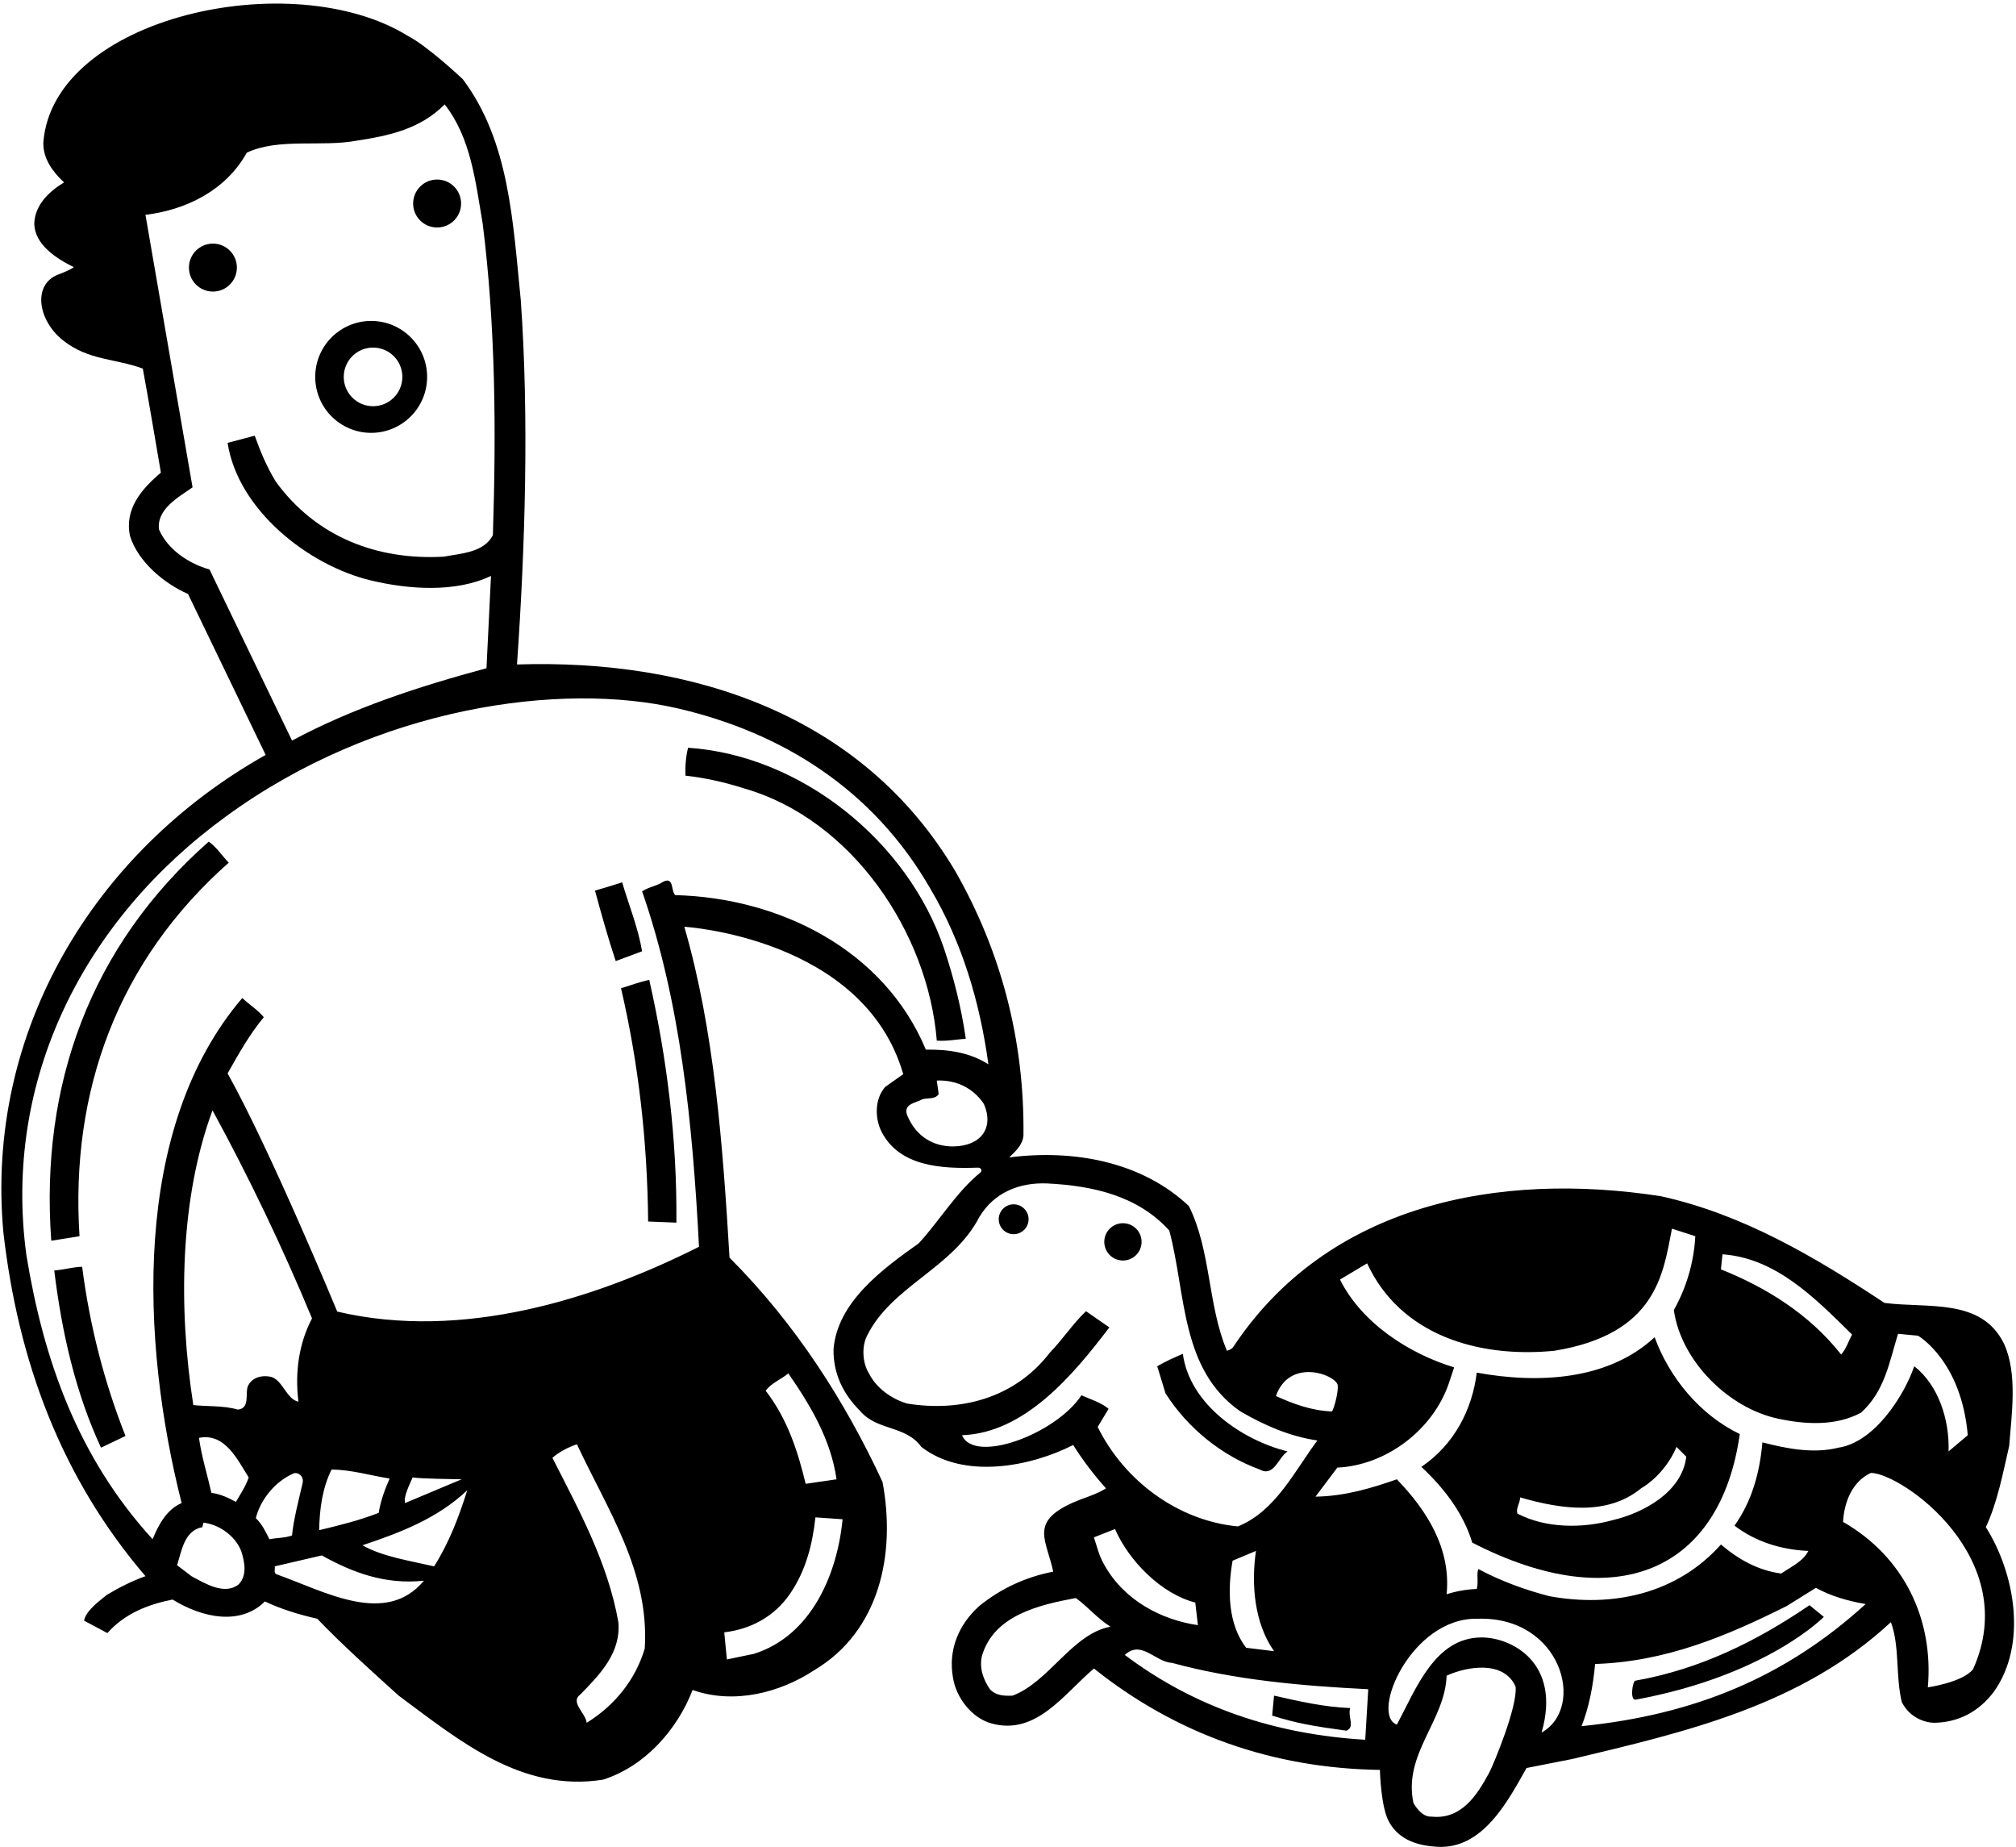 <?xml version="1.0" encoding="UTF-8"?>
<svg xmlns="http://www.w3.org/2000/svg" xmlns:xlink="http://www.w3.org/1999/xlink" width="535pt" height="490pt" viewBox="0 0 535 490" version="1.1">
<g id="surface1">
<path style=" stroke:none;fill-rule:nonzero;fill:rgb(0%,0%,0%);fill-opacity:1;" d="M 172 324.102 L 179.5 324.398 C 179.699 302.398 177 280.801 172.301 260 C 169.699 260.5 167.301 261.5 164.801 262.199 C 169.398 281.898 171.801 302.602 172 324.102 "/>
<path style=" stroke:none;fill-rule:nonzero;fill:rgb(0%,0%,0%);fill-opacity:1;" d="M 55.398 223.301 C 24 251 10.602 287.801 13.602 329.199 L 21.102 328 C 18.602 289.301 31.398 254.801 60.699 228.898 C 58.898 227 57.398 224.699 55.398 223.301 "/>
<path style=" stroke:none;fill-rule:nonzero;fill:rgb(0%,0%,0%);fill-opacity:1;" d="M 165.102 234.102 C 162.699 234.898 160.301 235.602 157.898 236.301 C 159.602 242.602 161.398 249 163.398 255 L 170.398 252.398 C 169.301 246 166.898 240.199 165.102 234.102 "/>
<path style=" stroke:none;fill-rule:nonzero;fill:rgb(0%,0%,0%);fill-opacity:1;" d="M 14.398 337.102 C 16.398 353.602 20.102 369.699 26.801 384.102 L 33.301 381 C 27.699 366.801 23.801 351.801 21.801 336.102 C 19.199 336.199 16.898 336.898 14.398 337.102 "/>
<path style=" stroke:none;fill-rule:nonzero;fill:rgb(0%,0%,0%);fill-opacity:1;" d="M 116 60.363 C 119.516 60.363 122.363 57.516 122.363 54 C 122.363 50.484 119.516 47.637 116 47.637 C 112.484 47.637 109.637 50.484 109.637 54 C 109.637 57.516 112.484 60.363 116 60.363 "/>
<path style=" stroke:none;fill-rule:nonzero;fill:rgb(0%,0%,0%);fill-opacity:1;" d="M 98.5 114.848 C 106.699 114.848 113.348 108.199 113.348 100 C 113.348 91.801 106.699 85.152 98.5 85.152 C 90.301 85.152 83.652 91.801 83.652 100 C 83.652 108.199 90.301 114.848 98.5 114.848 Z M 99 92.223 C 103.297 92.223 106.777 95.703 106.777 100 C 106.777 104.297 103.297 107.777 99 107.777 C 94.703 107.777 91.223 104.297 91.223 100 C 91.223 95.703 94.703 92.223 99 92.223 "/>
<path style=" stroke:none;fill-rule:nonzero;fill:rgb(0%,0%,0%);fill-opacity:1;" d="M 62.863 71 C 62.863 67.484 60.016 64.637 56.5 64.637 C 52.984 64.637 50.137 67.484 50.137 71 C 50.137 74.516 52.984 77.363 56.5 77.363 C 60.016 77.363 62.863 74.516 62.863 71 "/>
<path style=" stroke:none;fill-rule:nonzero;fill:rgb(0%,0%,0%);fill-opacity:1;" d="M 461.699 380.5 C 451.102 375.398 443 365.5 439.102 354.801 C 426.801 366.199 408.398 367.199 391.898 364.199 C 390.699 374 385.898 383.301 377.199 389.199 C 383.5 395.098 388.398 401.699 390.699 409.301 C 429 429 456.559 416.758 461.699 380.5 Z M 402.699 401.598 C 402.199 400.199 403.398 398.902 403.398 397.301 C 414.5 400.5 426.602 402.199 435.5 394.902 C 439.602 392.5 443.199 388.102 444.898 383.898 L 447.5 386.5 C 446.398 395.902 436.102 401.402 428.102 403.301 C 419.898 405.598 410.102 405.5 402.699 401.598 "/>
<path style=" stroke:none;fill-rule:nonzero;fill:rgb(0%,0%,0%);fill-opacity:1;" d="M 256.301 275.602 C 255.102 267.301 253.102 259.398 250.5 251.602 C 240.898 223.199 212.602 200.398 182.602 198.398 C 182 200.699 181.801 203.5 181.898 205.801 C 187.301 206.398 192.5 207.602 197.5 209.199 C 226.102 217.398 246.301 247.5 248.602 276.102 C 251.301 276.301 253.699 275.801 256.301 275.602 "/>
<path style=" stroke:none;fill-rule:nonzero;fill:rgb(0%,0%,0%);fill-opacity:1;" d="M 527 405.199 C 530.102 398.5 531.5 391 533.199 383.602 C 533.801 375.398 535.5 364.5 531.801 356.5 C 525.801 344.301 511.602 347.199 500.102 345.699 C 481.5 333.398 462.5 322.199 440.801 317.398 C 397.645 310.699 352.352 319.438 327.211 357.48 C 326.836 358.047 325.602 358.398 325.602 358.398 C 320.5 346.398 321.398 331.801 315.5 320 C 303 308.199 284.898 304.898 267.801 307.102 C 269.602 305.398 271.398 303.699 271.602 301.301 C 271.898 275.699 265.5 252.199 253.602 231.301 C 228.898 189.5 183.602 174.801 137.199 176.301 C 139.398 144.801 140.398 110.5 138.199 79.602 C 136.102 58.801 135.199 37.5 122.801 21 C 122.801 21 113.602 12.301 108.199 9.5 C 77.426 -9.477 14.074 4.543 11.5 37.801 C 11.398 42.102 14 45.602 17 48.398 C 13 50.801 9.301 54.398 9.102 59.199 C 9.102 65 15.199 68.699 19.602 70.898 C 18.285 71.746 16.859 72.305 15.441 72.844 C 8.645 75.434 9.938 84.926 16.742 90.324 C 23.5 95.684 30.734 95.113 37.898 97.801 C 39.602 107 41.102 116.199 42.699 125.398 C 37.5 129.801 33 135.102 34.5 142.199 C 36.602 149 43.5 154.801 49.898 157.602 L 70.5 200.301 C 25 225.898 -4 273.699 0.898 327 C 4.801 361 16.102 391.902 38.602 418.199 C 35 419.5 31.602 421.199 28.301 423.199 C 26.102 425 22.801 427.402 22.301 430 L 28.5 433.301 C 33.102 428.098 39.301 425.699 45.801 424.402 C 53.734 429.301 63.832 431.367 70.301 424.902 C 74.699 427 79.398 428.402 84.199 429.5 C 90.602 436.199 98.5 443.301 105.801 449.898 C 122 461.898 138.398 475.602 160 472.199 C 171.102 468.699 179.699 459 183.801 448.398 C 194.801 452.301 207 449.102 216 443.199 C 233.398 432.898 237.801 412.402 234.199 393.199 C 224.301 371.898 211.199 351.301 193.602 333.699 C 191.801 303.801 189.602 273.5 181.602 245.898 C 181.602 245.898 229.223 248.766 239.699 285 L 234.898 288.398 C 232.102 291.602 232.102 296.699 234 300.398 C 238.785 309.508 249.832 310.152 259.512 309.809 C 260.352 309.777 260.762 310.609 260.172 311.098 C 253.703 316.395 249.297 323.945 243.801 329.898 C 234.199 336.699 222.199 345.5 221.199 358 C 221.102 364.398 223.699 369.801 228.199 374.301 C 232.699 379.699 240.301 378.102 244.5 383.898 C 255.699 392.598 273.398 389.199 284.801 383.398 C 287.301 387.398 290.199 391.199 293.5 394.902 C 290.898 396.602 287.5 397.426 284.551 398.762 C 273.191 403.91 277.707 408.555 279.5 417 C 272.301 418.402 265.699 421.402 259.898 426.098 C 254.301 431.102 251.602 437.898 252.898 445.102 C 253.699 450.398 257.898 455.898 263.199 457.301 C 275 460.5 282.301 449.5 290.301 442.699 C 312.102 460.102 337.699 469.199 366.199 469.602 C 366.199 469.602 366.398 479.898 368.801 483.699 C 371.5 488.301 376.398 489.699 381.301 490 C 393.5 490.801 400.199 477.801 405.102 469.102 L 417.301 466.699 C 447.5 459.5 478 452.5 501.801 430.402 C 504.199 436.898 503 444.801 504.699 451.602 C 506.301 454.898 509.699 457 513.301 457.102 C 519.699 457 525.102 454.199 529.102 448.898 C 538.102 436.301 534.699 417.402 527 405.199 Z M 457.102 332.801 C 471.102 333.801 481.301 344 491.5 354.102 C 490.5 355.898 490 357.801 488.602 359.398 C 480.102 348.602 468.5 341.5 456.699 336.801 Z M 355 367.5 C 355.199 369.199 354.199 373.199 353.5 374.5 C 348.102 374.301 343.199 372.5 338.602 370.398 C 342.188 360.203 354.344 364.664 355 367.5 Z M 55.602 151.102 C 50.301 149.602 44.602 146 42.199 140.5 C 41.5 135.102 47.398 131.898 51.102 129.301 L 38.602 57 C 49.301 55.699 59.898 50.602 65.5 40.5 C 74.102 36.5 85.301 39.102 94.801 37.301 C 103.301 36 111.602 34.199 118 27.699 C 125 36.602 126.199 48.301 128.102 59.398 C 131.5 86.5 131.699 114 130.801 142 C 128.398 146.602 122.5 146.801 117.801 147.699 C 100.102 148.699 83.898 142.5 73.199 127.801 C 70.801 123.898 69.102 119.801 67.602 115.602 L 60.398 117.5 C 63.102 135.199 81.699 150 98.398 154 C 108.398 156.398 120.898 157.301 130.301 152.801 L 129.102 177.301 C 111.301 182.102 93.699 187.801 77.5 196.5 Z M 63.301 420.402 C 59.602 423.301 54.5 420.199 50.801 418.199 L 47 415.301 C 48.199 411.5 48.898 406.098 53.699 405.199 L 54 404 C 58.199 404.5 62.398 407.5 64 411.5 C 64.898 414.301 65.699 418 63.301 420.402 Z M 62.602 398.5 C 60.602 397.402 58.5 396.402 56.102 396.098 C 55 391.199 53.5 386.5 52.801 381.5 C 59.801 380.102 63.102 387.5 66 392 C 65.199 394.402 63.699 396.598 62.602 398.5 Z M 65.699 368 C 65.102 370.102 66.301 373.699 63.102 374 C 59.398 372.898 54.699 373.199 51.301 372.801 C 47.301 347.102 47.699 318.102 56.398 294.602 C 66.199 312.602 75 331 82.801 349.801 C 79.398 356.301 78.199 363.898 79.199 371.898 C 76.168 371.336 75.102 366.5 72.199 365.398 C 69.699 364.699 66.699 365.398 65.699 368 Z M 67.898 402.801 C 69.078 397.918 73.09 392.965 77.969 390.922 C 78.887 390.539 80.773 391.496 80.293 393.566 C 79.41 397.391 77.824 403.508 77.5 407.402 C 75.602 408.098 73.5 408 71.5 408.402 C 70.5 406.402 69.602 404.5 67.898 402.801 Z M 73.398 417.699 C 72.5 417.301 73.102 416.301 72.898 415.598 L 85.398 412.699 C 93.5 417.199 102.102 420.5 112.5 419.402 C 102.367 431.559 86.301 422.309 73.398 417.699 Z M 84.699 406 C 84.801 400.199 85.602 394.699 88 389.898 C 93.5 390 98.301 391.5 103.398 392.301 C 102.199 395 101 398.199 100.5 401.402 C 95.398 403.402 90.102 404.699 84.699 406 Z M 115.199 415.598 C 108.699 414.098 101.398 413 96.199 410 C 106.102 406.699 116.102 402.902 124 395.402 C 121.801 402.402 119.199 409.301 115.199 415.598 Z M 109.5 392 C 112.301 392.402 119.602 392.398 122.5 392.5 L 107.5 398.801 C 107 397.098 108.801 393.699 109.5 392 Z M 171.102 437.398 C 168.699 445.5 163.301 452.398 155.699 457.102 C 155.398 454.5 151.199 451.602 154 449.602 C 159.301 444.199 164.801 438.5 164.102 430.402 C 161.301 414.598 153.699 400.801 146.602 386.801 C 148.398 385.199 150.801 384 153.102 383.199 C 161.102 400.402 172.398 416.902 171.102 437.398 Z M 209.199 364.398 C 215.102 372.898 220.5 382 222 392.5 L 213.801 393.699 C 211.699 384.898 208.898 376.398 203.199 369 C 204.602 367 207.301 366 209.199 364.398 Z M 209.699 422.801 C 213.801 416.801 215.602 409.902 216.398 402.598 L 223.602 403.098 C 222.199 417.699 215.301 434 200.102 438.801 C 197.699 439.301 195.301 439.801 192.898 440.301 L 192.199 433.102 C 199.102 432.301 205.5 429 209.699 422.801 Z M 179.199 237.5 C 178 236.398 178.898 232.602 176.102 233.898 C 174.301 235.102 172.199 235.301 170.398 236.5 C 180.602 265.801 183.801 298 185.5 330.801 C 157.898 344.699 122.699 355.801 89.5 348 C 89.5 348 71.699 305 60.398 284.801 C 63.301 279.699 66.102 274.602 70 269.898 C 68.602 268.102 66.199 266.602 64.301 264.801 C 34.801 299.301 37.398 356.102 48.199 398.801 C 44.199 400.5 42 404.699 40.5 408.402 C 20.5 386.5 11.5 360.5 7 333 C 0.699 286.398 22.301 244 60 216.602 C 99.895 187.453 148.965 180.758 180.004 187.988 C 207.43 194.383 231.656 209.297 246.898 235.801 C 255.301 250 260 265.699 262.301 282.398 C 257.5 279.301 251.801 278.398 245.699 278.5 C 234.602 251.898 206.801 238.199 179.199 237.5 Z M 253.004 304.176 C 248.219 304.23 243.234 302.012 240.699 295.801 C 239.699 292.801 243.199 292.602 244.699 291.699 C 246.199 291.199 248.102 291.801 249.102 290.301 L 248.602 286.699 C 253.699 286.5 258.199 288.602 261.102 292.898 C 263.855 299.238 260.348 304.09 253.004 304.176 Z M 291.301 378.602 L 294.199 373.801 C 292.199 372.102 289.398 371.301 287 370.199 C 280.102 380.602 258.5 388.5 255.301 380.801 C 272 380.199 284.801 364.801 294.398 352.199 L 288.199 347.898 C 284.801 351.102 282 355.398 278.602 358.898 C 269.301 371 254.898 374.699 240.699 372.398 C 236.699 371.199 232.602 368.398 230.602 364.398 C 228.898 361.699 228.602 357.301 230.102 354.398 C 236.602 341.199 252.898 336.5 259.898 322.898 C 263.801 316.398 270.5 313.699 277.898 314 C 290.102 314.602 302 317.301 310.301 326.5 C 314.801 343.301 313.199 363.398 329.199 374.5 C 335.602 378.199 342.199 381.102 349.602 382.199 C 343.602 390.199 338.5 401 328.5 405 C 312.699 403.5 298.398 393 291.301 378.602 Z M 338.102 438.102 L 330.699 437.199 C 325.898 431 325.699 422 327.102 414.098 L 333.301 411.5 C 332 420.5 332.898 430.699 338.102 438.102 Z M 268.699 449.898 C 266.398 450 264.301 449.898 262.699 448.199 C 261 445.699 259.801 442.602 260.602 439.301 C 263.801 428.5 275.898 425.801 285.5 424 C 288.801 426.402 291.301 429.5 294.699 431.602 C 284.5 433.5 278.398 446.301 268.699 449.898 Z M 293 415.098 C 291.699 412.902 291.102 410.301 290.301 407.902 L 295.898 405.699 C 299.602 414.199 308.199 422.902 317.199 425.199 L 317.898 431.199 C 308.301 429.801 298.301 424.699 293 415.098 Z M 362.301 461.602 C 338.5 460.199 317.102 453.102 298.5 439.102 C 302.898 435 306.602 441 311 441.199 C 327.5 445.699 345.102 447.301 363.102 448.199 Z M 395.199 470.344 C 391.898 476.508 387.699 482.824 379.898 482 C 377.699 482.102 376.102 480.102 375.102 478.398 C 372.301 465.398 383.5 456.602 383.898 444.602 C 389.398 442.102 399.102 440.5 402.199 447.5 C 402.801 452.699 396.301 468.289 395.199 470.344 Z M 409.102 459.699 C 414.441 441.145 401.043 434.355 393 434.461 C 380.883 434.621 375.934 447.695 370.699 457.602 C 363.5 455 374.473 429.109 392.102 429.5 C 414.34 428.75 421 453 409.102 459.699 Z M 411.102 423.5 C 404.602 421.801 398.301 419.5 392.301 416.301 C 391.801 417.598 392.398 419.902 391.898 421.598 C 389.102 421.699 386.398 422.199 383.898 423 C 385.102 410.902 378.699 400.801 370.699 392.5 C 364.102 394.801 356.898 397 349.102 397.098 L 354.898 389.398 C 367.801 388.801 380.102 379.5 384.398 367.301 L 385.898 362.801 C 374 359.199 361.398 351.102 355.602 339.5 L 362.801 335.199 C 371.602 354.199 392.199 360.398 412.5 358.398 C 439.672 353.953 441.363 337.914 443.699 326 L 449.898 328 C 449.5 335.102 447.5 341.699 444.199 347.602 C 446.102 361.102 458.699 373.602 471.801 376.398 C 479.199 378 487.301 378.398 493.898 374.801 C 500.199 369.102 501.398 361.301 503.699 353.898 L 509 354.398 C 509 354.398 520.5 361 522.199 380.801 L 517.102 385.102 C 517.398 376.699 514.398 367.5 508 362.5 C 505.199 370.602 497.301 382.699 487.898 384.102 C 481.199 385.801 473.898 384.301 467.699 382.699 C 467 390.801 464.898 398.301 460.301 404.801 C 465.801 409 472.602 411.199 479.898 411.5 C 478.5 414.301 475.301 415.699 472.699 417.5 C 466.602 416.699 461.398 413.801 456.699 409.801 C 445 422.902 428 426.598 411.102 423.5 Z M 419.699 458 C 421.602 453.301 422.801 447.301 423.301 441.5 C 442.199 440.898 458.398 434 474.199 426.098 L 481.898 421.301 C 485.898 423.5 490.398 424.801 495.102 425.598 C 473.699 445.102 449.5 455 419.699 458 Z M 523.602 442.898 C 520.801 446.398 511.602 447.699 511.602 447.699 C 513.199 429.598 505.199 413 489.102 403.801 C 489.398 398.598 491.5 393.098 496.5 390.801 C 504.789 390.953 536.812 413.484 523.602 442.898 "/>
<path style=" stroke:none;fill-rule:nonzero;fill:rgb(0%,0%,0%);fill-opacity:1;" d="M 433.988 445.926 C 433.23 446.059 432.465 451.262 434.086 450.965 C 468.934 444.523 484 429 484 429 L 480.199 425.902 C 466.035 435.566 450.949 442.945 433.988 445.926 "/>
<path style=" stroke:none;fill-rule:nonzero;fill:rgb(0%,0%,0%);fill-opacity:1;" d="M 269 319.539 C 266.812 319.539 265.039 321.312 265.039 323.5 C 265.039 325.688 266.812 327.461 269 327.461 C 271.188 327.461 272.961 325.688 272.961 323.5 C 272.961 321.312 271.188 319.539 269 319.539 "/>
<path style=" stroke:none;fill-rule:nonzero;fill:rgb(0%,0%,0%);fill-opacity:1;" d="M 334.301 389.898 C 338.102 392 339.199 386.699 341.699 385.102 C 329.602 382.102 315.699 372.602 313.898 359.199 C 311.602 360.199 309.301 361.199 307.102 362.5 L 309.301 369.699 C 315.301 379.102 324.398 386.301 334.301 389.898 "/>
<path style=" stroke:none;fill-rule:nonzero;fill:rgb(0%,0%,0%);fill-opacity:1;" d="M 358.301 453.199 C 351.199 452.898 344.699 451.398 338.102 449.898 L 337.602 455.199 C 343.898 457.199 348.5 458 357.301 459.199 C 359.699 458.199 357.602 455.699 358.301 453.199 "/>
<path style=" stroke:none;fill-rule:nonzero;fill:rgb(0%,0%,0%);fill-opacity:1;" d="M 302.949 329.5 C 302.949 326.766 300.734 324.551 298 324.551 C 295.266 324.551 293.051 326.766 293.051 329.5 C 293.051 332.234 295.266 334.449 298 334.449 C 300.734 334.449 302.949 332.234 302.949 329.5 "/>
</g>
</svg>
